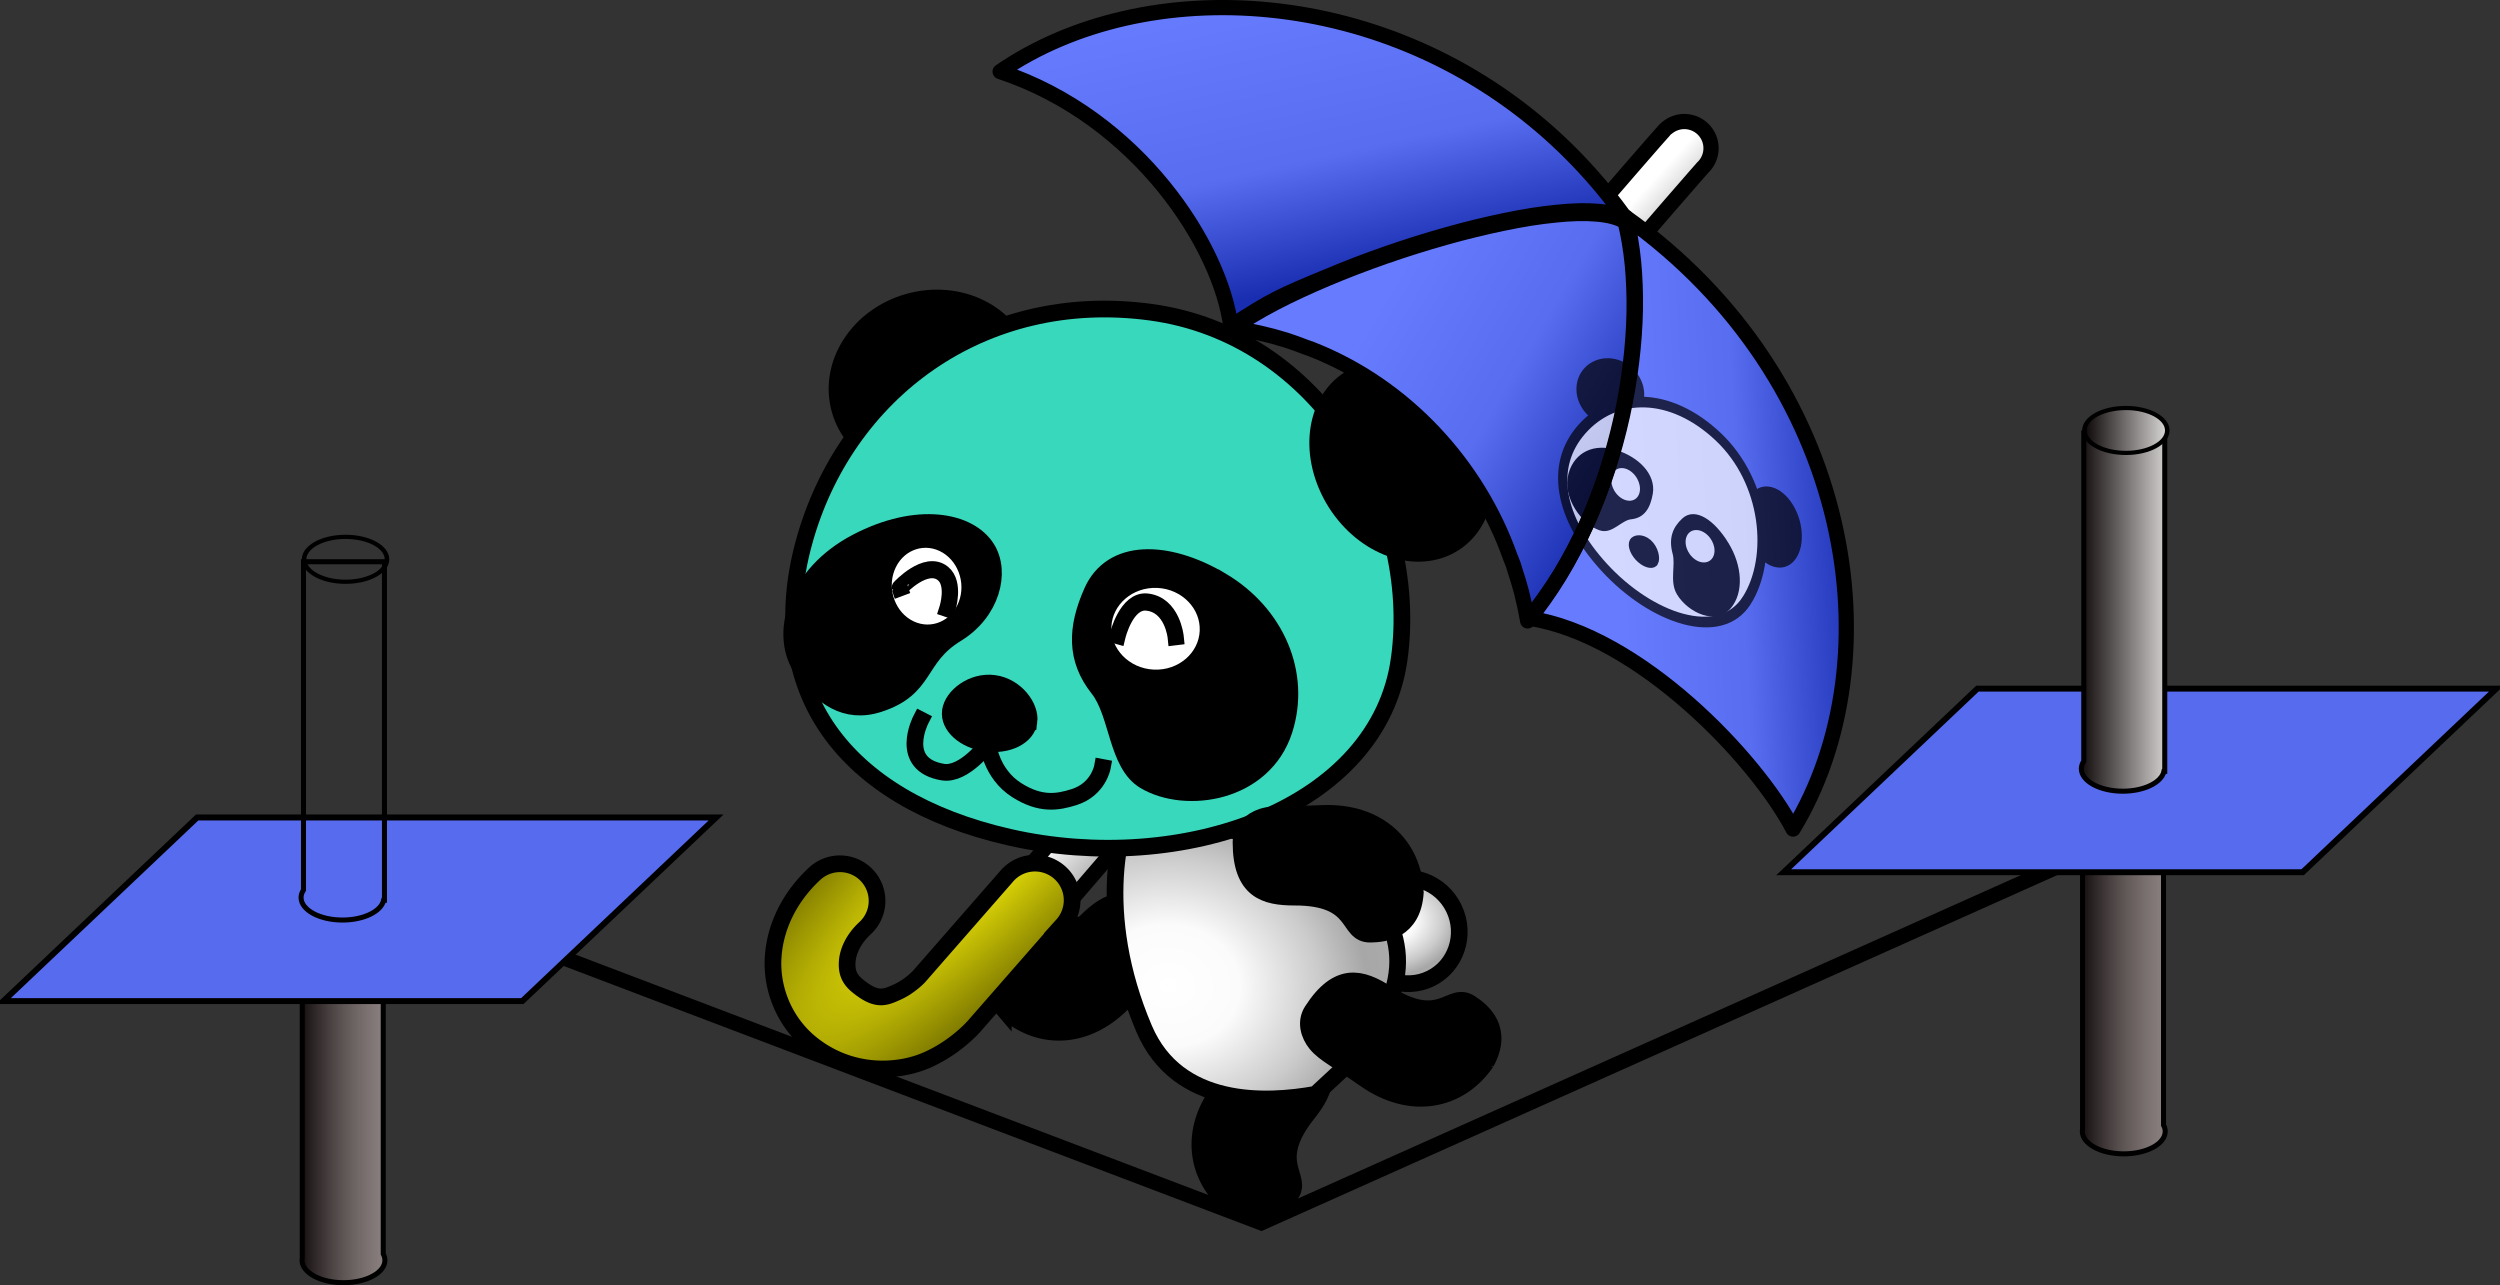 <?xml version="1.0" standalone="no"?>
<svg xmlns:rdf="http://www.w3.org/1999/02/22-rdf-syntax-ns#" xmlns="http://www.w3.org/2000/svg" xmlns:cc="http://creativecommons.org/ns#" xmlns:xlink="http://www.w3.org/1999/xlink" xmlns:dc="http://purl.org/dc/elements/1.1/" xmlns:svg="http://www.w3.org/2000/svg" xmlns:inkscape="http://www.inkscape.org/namespaces/inkscape" xmlns:sodipodi="http://sodipodi.sourceforge.net/DTD/sodipodi-0.dtd" xmlns:ns1="http://sozi.baierouge.fr" id="svg2" viewBox="0 0 1347.9 692.94" version="1.1">
  <rect x="0" y="0" width="1347.9" height="692.94" fill="#333333" stroke="none"/>
  <defs id="defs4">
    <linearGradient id="linearGradient4102-0-9">
      <stop id="stop4104-9-9" offset="0"/>
      <stop id="stop5225" stop-color="#cfcfcf" offset=".5"/>
      <stop id="stop4114-4-8" stop-color="#fff" offset="1"/>
    </linearGradient>
    <clipPath id="clipPath5323" clipPathUnits="userSpaceOnUse">
      <path id="path5325" stroke-linejoin="round" d="m-868.49 334.32c4.87 0.647 9.758 1.474 14.531 2.531 4.773 1.057 9.469 2.331 14.125 3.781 3.553 1.107 7.025 2.422 10.5 3.75 1.082 0.397 2.21 0.738 3.281 1.156 50.802 19.809 89.783 62.695 107.28 112.06 0.516 1.398 1.139 2.742 1.625 4.156 0.272 0.791 0.488 1.61 0.75 2.406 0.017 0.051 0.015 0.105 0.031 0.156 1.334 4.066 2.615 8.125 3.688 12.312 1.296 5.06 2.416 10.247 3.312 15.469 0.38-0.462 0.749-0.94 1.125-1.406 59.429 9.348 122.31 75.936 141.97 113.62 55.608-91.372 32.985-242.27-90.312-329.97-0.301-0.214-0.604-0.412-0.906-0.625-11.039-15.254-23.16-28.882-36.125-40.906-52.468-48.66-118.48-71.316-179.94-71.406h0c-44.851-0.066-87.265 11.882-120.25 34.5 74.817 24.878 118.86 94.578 124.38 137.34z" stroke="#000" stroke-linecap="round" fill="none" style="fill:none"/>
    </clipPath>
    <radialGradient id="radialGradient5437" gradientUnits="userSpaceOnUse" cy="402.94" cx="-213.38" gradientTransform="matrix(2.273 .695 -.525 1.703 482.96 -135.01)" r="37.908">
      <stop id="stop4076-1" stop-color="#fff" offset="0"/>
      <stop id="stop4084-2" stop-color="#fbfbfb" offset=".18"/>
      <stop id="stop4088-3" stop-color="#cbcbcb" offset=".381"/>
      <stop id="stop4086-3" stop-color="#a7a7a7" offset=".5"/>
      <stop id="stop4082-4" stop-color="#aaa" offset=".571"/>
      <stop id="stop4078-1" stop-color="#fff" offset="1"/>
    </radialGradient>
    <radialGradient id="radialGradient5439" gradientUnits="userSpaceOnUse" cy="206.23" cx="72.331" gradientTransform="matrix(2.193 -.112 .173 1.873 138.4 138.43)" r="97.161">
      <stop id="stop4076" stop-color="#fff" offset="0"/>
      <stop id="stop4084" stop-color="#fbfbfb" offset=".18"/>
      <stop id="stop4088" stop-color="#cbcbcb" offset=".381"/>
      <stop id="stop4086" stop-color="#a7a7a7" offset=".5"/>
      <stop id="stop4082" stop-color="#aaa" offset=".571"/>
      <stop id="stop4078" stop-color="#fff" offset="1"/>
    </radialGradient>
    <linearGradient id="linearGradient5441" y2="481.15" gradientUnits="userSpaceOnUse" x2="233.78" gradientTransform="translate(26.2 -33.478)" y1="499.42" x1="253.76">
      <stop id="stop4557" stop-color="#bababa" offset="0"/>
      <stop id="stop4559" stop-color="#fff" offset="1"/>
    </linearGradient>
    <radialGradient id="radialGradient5443" gradientUnits="userSpaceOnUse" cy="535.64" cx="250.3" gradientTransform="matrix(-1.915 1.863 -.491 -.505 976.44 250.84)" r="85.152">
      <stop id="stop5375" stop-color="#fff709" offset="0"/>
      <stop id="stop5377" stop-color="#827d00" offset="1"/>
    </radialGradient>
    <radialGradient id="radialGradient5445" gradientUnits="userSpaceOnUse" cy="276.67" cx="121.24" gradientTransform="matrix(-1.112 2.303 -2.567 -1.24 1164.8 575.53)" r="167.98">
      <stop id="stop4104-3" stop-color="#fff" offset="0"/>
      <stop id="stop4106-2" stop-color="#fbfbfb" offset=".18"/>
      <stop id="stop4108-2" stop-color="#cbcbcb" offset=".45"/>
      <stop id="stop4110-1" stop-color="#a7a7a7" offset=".545"/>
      <stop id="stop4112-6" stop-color="#aaa" offset=".661"/>
      <stop id="stop4114-85" stop-color="#fff" offset="1"/>
    </radialGradient>
    <linearGradient id="linearGradient5447" y2="307.88" xlink:href="#linearGradient4102-0-9" gradientUnits="userSpaceOnUse" x2="-779.05" y1="390.85" x1="-636.97"/>
    <linearGradient id="linearGradient5449" y2="149.69" gradientUnits="userSpaceOnUse" x2="-833.16" y1="306.89" x1="-798.7">
      <stop id="stop5229" offset="0"/>
      <stop id="stop5231" stop-color="#cfcfcf" offset=".408"/>
      <stop id="stop5233" stop-color="#fff" offset="1"/>
    </linearGradient>
    <linearGradient id="linearGradient5451" y2="514.89" xlink:href="#linearGradient4102-0-9" gradientUnits="userSpaceOnUse" x2="-654.47" y1="507.62" x1="-523.76"/>
    <linearGradient id="linearGradient6914" y2="479" gradientUnits="userSpaceOnUse" x2="772.53" gradientTransform="matrix(1 0 0 .461 -14.281 297.97)" y1="479" x1="720.87">
      <stop id="stop6910" stop-color="#060000" offset="0"/>
      <stop id="stop6912" stop-color="#c6b6b6" stop-opacity=".623" offset="1"/>
    </linearGradient>
    <linearGradient id="linearGradient6908-8">
      <stop id="stop6910-1" stop-color="#060000" offset="0"/>
      <stop id="stop6912-5" stop-color="#e0dddd" offset="1"/>
    </linearGradient>
    <linearGradient id="linearGradient7038" y2="231.56" xlink:href="#linearGradient6908-8" gradientUnits="userSpaceOnUse" x2="761.16" y1="231.56" x1="708.95"/>
    <linearGradient id="linearGradient7147" y2="479" xlink:href="#linearGradient6908-8" gradientUnits="userSpaceOnUse" x2="772.53" gradientTransform="matrix(1 0 0 .461 101.34 89.097)" y1="479" x1="720.87"/>
  </defs>
  <g id="layer1" transform="translate(297.27 14.756)">
    <g id="g5387">
      <path id="path3133-6-4-6-9-5-7" stroke="#000" stroke-width="9" stroke-linecap="square" d="m243.67 529.24c18.152 17.362 45.038 17.666 65.946-4.87 11.473-12.367 18.321-17.424 21.647-23.807 2.89-5.546 3.393-12.812-1.467-17.755-18.215-18.53-29.993-12.047-41.356-0.854-24.982 24.609-33.655 4.944-43.049 14.298-5.497 5.475-15.067 17.407-1.721 32.988z" style="fill:rgb(0, 0, 0)"/>
      <path id="path3133-6-4-6-9-5" stroke="#000" stroke-width="9" stroke-linecap="square" d="m365.54 635.08c-19.182-16.216-22.325-42.92-2.123-66.091 11.086-12.716 15.391-20.059 21.387-24.04 5.21-3.459 12.381-4.727 17.81-0.417 20.35 16.156 15.148 28.553 5.218 41.034-21.832 27.442-1.361 33.989-9.67 44.318-4.863 6.045-15.718 16.821-32.622 5.196z" style="fill:rgb(0, 0, 0)"/>
      <path id="path3683" d="m-172.77 412.3c0 18.407-14.618 33.33-32.649 33.33-18.032 0-32.649-14.922-32.649-33.33 0-18.407 14.618-33.33 32.649-33.33 18.032 0 32.649 14.922 32.649 33.33z" transform="matrix(.769 -.372 .373 .772 465.68 92.438)" stroke="#000" stroke-linecap="square" stroke-width="10.518" fill="url(#radialGradient5437)" style="fill:url(&quot;#radialGradient5437&quot;)"/>
      <path id="path3133-6-8-5" d="m432.67 454.87c31.754 33.752 31.628 63.083-1.138 102.26l-19.494 18.097c-26.112 4.756-74.284 7.318-92.444-35.317-26.387-61.953-14.333-113.58-1.24-131.06 18.401-11.76 63.214-8.296 114.32 46.02z" stroke="#000" stroke-linecap="square" stroke-width="9" fill="url(#radialGradient5439)" style="fill:url(&quot;#radialGradient5439&quot;)"/>
      <path id="path3133-6-4-6-9-5-8" stroke="#000" stroke-width="9" stroke-linecap="square" d="m503.97 558.07c-14.199 20.719-40.451 26.539-65.54 8.776-13.768-9.747-21.509-13.29-26.074-18.854-3.967-4.835-5.951-11.842-2.211-17.677 14.022-21.875 26.88-17.95 40.299-9.329 29.503 18.954 33.953-2.073 45.068 5.153 6.505 4.229 18.32 13.942 8.459 31.932z" style="fill:rgb(0, 0, 0)"/>
      <path id="rect4188" d="m375.68 410.97 36.514 29.839c-10.782-6.57-19.036-10.74-15.007 5.324l-39.26-11.25z" style="fill:rgb(0, 0, 0)"/>
      <g id="g5383" stroke="#000">
        <path id="path9065" stroke-linejoin="round" d="m623.76 58.763c-1.923-3.873-5.484-6.677-9.7-7.639-4.216-0.962-8.641 0.02-12.054 2.675-2.205 1.663-1.613 1.396-1.825 1.615-0.212 0.22-0.352 0.416-0.515 0.594-0.327 0.355-0.667 0.728-1.112 1.227-0.889 0.997-2.119 2.368-3.667 4.136-3.097 3.536-7.51 8.615-13.089 15.046-11.158 12.862-26.945 31.101-45.785 52.925-37.681 43.648-87.654 101.64-137.53 159.56-99.756 115.84-199.14 231.42-199.14 231.42-3.544 3.877-4.697 9.374-3.011 14.349 1.686 4.974 5.946 8.637 11.116 9.559 5.171 0.922 10.434-1.041 13.736-5.126 0 0 99.413-115.55 199.16-231.38 49.874-57.915 99.826-115.91 137.49-159.54 18.833-21.815 34.595-40.017 45.723-52.845 5.564-6.414 9.988-11.497 13.027-14.967 1.52-1.735 2.68-3.062 3.462-3.939 0.211-0.237 0.307-0.352 0.453-0.515 0.008-0.02 0.014-0.04 0.021-0.06 0.087-0.096 0.252-0.235 0.308-0.296 0.013-0.015 0.051-0.067 0.062-0.079 0.071-0.077 0.113-0.094 0.041-0.019 4.461-4.366 5.603-11.108 2.83-16.701z" fill-rule="evenodd" stroke-linecap="round" stroke-width="8.2" fill="url(#linearGradient5441)" style="fill:url(&quot;#linearGradient5441&quot;)"/>
        <path id="path5349" style="fill:url(&quot;#radialGradient5443&quot;)" d="m260.81 450.62a20.002 20.002 0 0 0 -15.312 7.062l-47.375 54.188s-4.932 5.248-11.625 8.25-11.116 5.096-21.469-3.406c-4.474-3.674-5.832-7.444-5.531-12.781 0.301-5.338 3.066-12.173 9.594-18.219a20.002 20.002 0 1 0 -27.188 -29.344c-13.349 12.364-21.396 28.511-22.344 45.312-0.948 16.801 6.014 34.374 20.094 45.938 21.41 17.584 47.438 16.079 63.219 9 15.781-7.079 25.344-18.406 25.344-18.406l47.406-54.188a20.002 20.002 0 0 0 -14.812 -33.406z" stroke-linecap="square" stroke-width="9" fill="url(#radialGradient5443)"/>
      </g>
      <g id="g4016" transform="translate(3.813 -176.83)">
        <g id="g5478" stroke="#000" stroke-linecap="square" transform="translate(-84.651 -73.107)">
          <path id="path4104-4" d="m122.86 105.22c0 59.173-53.726 107.14-120 107.14s-120-47.969-120-107.14c0-59.173 53.726-107.14 120-107.14s120 47.969 120 107.14z" stroke-width="20.998" transform="matrix(.412 -.115 .115 .413 272.52 399.08)" style="fill:rgb(0, 0, 0)"/>
          <path id="path3133-8-5-7" d="m538.02 590.06c-10.95 81.19-116.97 117.82-210.42 96.47-89.5-20.45-132.14-79.57-110.64-158.62 22.02-80.93 96.09-136.75 187.05-124.4s144.96 105.35 134.01 186.55z" stroke-width="9" fill="url(#radialGradient5445)" style="fill:#37d8bc"/>
          <path id="path4106-8-8" d="m-868.57 158.08c0 50.495-51.167 91.429-114.29 91.429-63.118 0-114.29-40.934-114.29-91.429s51.167-91.429 114.29-91.429c63.118 0 114.29 40.934 114.29 91.429z" stroke-width="19.632" transform="matrix(.196 .413 -.428 .172 799.53 862.6)"/>
          <path id="path4134-2-8" stroke-width="9" d="m338.35 624.32c-1.074 7.964-11.438 13.139-23.133 11.552-11.696-1.587-20.316-9.339-19.242-17.303 1.074-7.964 11.892-16.509 23.588-14.922 11.696 1.587 19.862 12.71 18.788 20.674z"/>
          <path id="path4137-4" d="m280.01 623.31s-12.402 24.091 11.895 28.161c11.502 1.937 24.284-15.225 24.284-15.225s1.494 16.029 15.596 24.959c12.582 7.968 21.795 6.686 31.132 3.652 12.801-4.16 14.982-15.913 14.982-15.913" stroke-width="9" fill="none"/>
          <g id="g3073-1-1" stroke-width="19.704" transform="matrix(.406 .191 -.187 .426 397.04 339.17)">
            <path id="path4111-2-7" d="m-141.12 505.79c-51.719 63.679-41.909 136.03 2.895 160.38 32.897 17.881 68.312 25.497 100.15-2.562 46.047-40.59 19.283-66.31 51.614-111.81 28.411-39.99 20.026-86.7-7.537-104.08-32.957-20.77-95.401-5.61-147.12 58.07z"/>
            <g id="g3110-3-1" transform="translate(0 -12.379)">
              <path id="path7046-3-1" d="m10.378 529.19c1.558 29.341-20.852 53.154-50.022 53.154s-54.108-23.813-55.666-53.154c-1.558-29.341 20.852-53.154 50.022-53.154s54.108 23.813 55.666 53.154z" fill="#fff"/>
              <path id="path8989-4-5" d="m-71.101 544.24c-0.021-0.02 15.062-42.327 40.347-36.442 18.695 4.352 22.019 34.62 22.019 34.62" fill="none"/>
            </g>
          </g>
          <g id="g3193-2" stroke-width="13.166" transform="matrix(.659 -.068 .062 .702 706.63 569.41)">
            <path id="path4113-1-7-2" d="m-394.82-68.084c42.228 29.076 58.906 77.018 40.319 118.24-20.967 46.494-85.327 49.521-117.24 27.464-21.744-15.03-16.611-53.074-31.083-73.954-16.682-24.068-13.705-47.448 1.928-73.704 18.8-31.575 63.845-27.117 106.07 1.959z"/>
            <g id="g3114-1-6-9" transform="matrix(.99 .139 -.139 .99 -733.65 -477.41)">
              <path id="path8987-3-1-13" d="m383.04 397.1c0 20.891-19.083 37.846-42.597 37.846s-42.597-16.955-42.597-37.846 19.083-37.846 42.597-37.846 42.597 16.955 42.597 37.846z" fill="#fff"/>
              <path id="path9960-8-4-5" d="m309.84 403.6s5.831-27.502 22.615-26.594c20.8 1.125 24.611 25.412 24.611 25.412" fill="none"/>
            </g>
          </g>
        </g>
      </g>
      <path id="path3133-6-4-6-9-5-8-3" stroke="#000" stroke-width="9" stroke-linecap="square" d="m465.82 466.57c-0.788-25.105-19.759-44.16-50.466-42.728-16.851 0.786-25.281-0.404-32.125 1.821-5.948 1.933-11.397 6.764-11.393 13.696 0.015 25.984 12.961 29.61 28.91 29.584 35.067-0.056 27.478 20.053 40.734 19.959 7.758-0.055 22.946-1.864 24.34-22.332z"/>
      <g id="g5327" transform="translate(1234.3 -173.21)">
        <g id="g5306" clip-path="url(#clipPath5323)">
          <g id="g5251">
            <path id="path3235-5-9" fill="url(#linearGradient5447)" d="m-716.56 462.73c1.334 4.066 2.616 8.135 3.688 12.322 1.296 5.06 2.401 10.228 3.297 15.45 3.137-3.812 6.119-7.767 8.994-11.845 2.875-4.079 5.635-8.257 8.249-12.564 2.614-4.307 5.087-8.721 7.441-13.219 2.354-4.498 4.603-9.096 6.699-13.747 2.096-4.651 4.056-9.381 5.896-14.147 1.84-4.766 3.543-9.544 5.128-14.388 1.585-4.844 3.028-9.746 4.359-14.629 1.331-4.883 2.547-9.763 3.627-14.648 2.158-9.771 3.806-19.512 4.965-29.065s1.852-18.93 2.023-27.963c0.085-4.516 0.021-8.947-0.139-13.276-0.159-4.33-0.426-8.586-0.829-12.691-0.403-4.105-0.935-8.07-1.579-11.914-0.645-3.843-1.38-7.53-2.265-11.073-1.74-1.124-3.936-2.03-6.449-2.72-2.513-0.691-5.364-1.155-8.559-1.441-3.195-0.287-6.728-0.412-10.514-0.324-3.786 0.087-7.831 0.387-12.118 0.819s-8.807 0.988-13.503 1.735c-4.696 0.747-9.554 1.677-14.568 2.709-10.029 2.063-20.632 4.661-31.39 7.686-10.757 3.025-21.701 6.472-32.459 10.221s-21.312 7.813-31.345 12.048c-10.032 4.235-19.531 8.622-28.11 13.106-4.289 2.242-8.319 4.514-12.109 6.773-3.79 2.259-7.349 4.53-10.548 6.778 4.87 0.647 9.729 1.49 14.502 2.546 4.773 1.057 9.485 2.312 14.141 3.763 3.553 1.107 7.036 2.436 10.511 3.763 1.082 0.397 2.197 0.735 3.268 1.152 50.802 19.809 89.785 62.709 107.28 112.08 0.516 1.398 1.148 2.728 1.633 4.143 0.272 0.791 0.481 1.611 0.743 2.407 0.017 0.051 0.018 0.108 0.035 0.159z"/>
            <path id="path3244-7-1" fill="url(#linearGradient5449)" d="m-656.77 272.76c-0.301-0.214-0.602-0.427-0.904-0.64-11.039-15.254-23.166-28.863-36.131-40.887v-0c-90.756-84.168-222.02-90.512-300.2-36.899 74.817 24.878 118.87 94.58 124.38 137.35 21.799-14.195 26.599-16.445 52.415-27.068 10.032-4.235 20.586-8.299 31.345-12.048 10.759-3.749 21.702-7.196 32.459-10.221 10.757-3.025 21.361-5.623 31.39-7.686 5.014-1.032 9.872-1.962 14.568-2.709 4.696-0.747 9.216-1.303 13.503-1.735 4.287-0.432 8.332-0.731 12.118-0.819 3.786-0.087 7.319 0.037 10.514 0.324 3.195 0.287 6.046 0.751 8.559 1.441 2.099 0.577 3.976 1.303 5.551 2.182"/>
            <path id="path3232-6-2" fill="url(#linearGradient5451)" d="m-657.21 273.34c0.311 0.174 0.61 0.353 0.897 0.538 0.885 3.543 1.621 7.23 2.265 11.073 0.645 3.843 1.177 7.808 1.579 11.914 0.403 4.105 0.669 8.361 0.829 12.691s0.224 8.76 0.139 13.276c-0.171 9.033-0.864 18.41-2.023 27.963s-2.806 19.294-4.965 29.065c-1.079 4.886-2.295 9.765-3.627 14.648-1.331 4.883-2.775 9.786-4.359 14.629-1.585 4.844-3.288 9.622-5.128 14.388-1.84 4.766-3.8 9.496-5.896 14.147-2.096 4.651-4.345 9.249-6.699 13.747-2.354 4.498-4.827 8.912-7.441 13.219s-5.374 8.486-8.249 12.564c-2.875 4.079-5.857 8.033-8.994 11.845 59.558 9.089 122.7 75.905 142.4 113.69 55.608-91.372 32.998-242.27-90.299-329.98"/>
          </g>
          <rect id="rect5266" opacity=".692" transform="rotate(-43.431)" height="704.58" width="319.04" y="-605.78" x="-919.44" fill="#2441ff"/>
          <g id="g5131-5" opacity=".7" stroke="#000" stroke-linecap="square" transform="matrix(.295 .245 -.153 .296 -308.59 652.71)">
            <g id="g3367-8" stroke-width="19.632" transform="translate(-1204.1 -282.76)">
              <path id="path4106-8-6" d="m-868.57 158.08c0 50.495-51.167 91.429-114.29 91.429-63.118 0-114.29-40.934-114.29-91.429s51.167-91.429 114.29-91.429c63.118 0 114.29 40.934 114.29 91.429z" transform="matrix(.22 .401 -.417 .197 595.42 673.26)"/>
              <path id="path4106-8-2-7" d="m-868.57 158.08c0 50.495-51.167 91.429-114.29 91.429-63.118 0-114.29-40.934-114.29-91.429s51.167-91.429 114.29-91.429c63.118 0 114.29 40.934 114.29 91.429z" transform="matrix(-.22 .401 .417 .197 -266.33 673.26)"/>
            </g>
            <path id="path3133-8-5-72" d="m-875.96 148.86c-6.137 81.702-109.81 124.52-204.36 108.73-90.552-15.127-136.61-71.631-119.81-151.81 17.201-82.091 87.843-142.18 179.38-135.23 91.533 6.955 150.93 96.606 144.79 178.31z" stroke-width="15" fill="#fff"/>
            <path id="path4134-2-2" stroke-width="9" d="m-1018.2 196.74c-0.226 8.033-9.984 14.275-21.782 13.933-11.798-0.342-21.19-7.139-20.964-15.172 0.226-8.033 10.08-17.674 21.878-17.332 11.798 0.342 21.094 10.538 20.868 18.571z"/>
            <path id="path4113-1-7-9" stroke-width="9" d="m-939.38 99.147c31.627 13.666 49.587 44.174 43.77 75.36-6.562 35.18-47.664 46.957-71.576 36.571-16.294-7.077-18.687-34.052-31.163-46.254-14.381-14.064-15.967-30.615-9.812-51.053 7.402-24.578 37.155-28.291 68.781-14.625z"/>
            <path id="path8987-3-1-4" d="m-943.37 127.04c1.225 14.686-10.382 27.621-25.907 28.872-15.525 1.251-29.119-9.653-30.344-24.34-1.225-14.686 10.382-27.621 25.907-28.872 15.525-1.251 29.119 9.653 30.344 24.34z" stroke-width="9" fill="#fff"/>
            <path id="path4113-1-7-2-1-1" stroke-width="9" d="m-1139.7 99.147c-31.627 13.666-49.587 44.174-43.77 75.36 6.562 35.18 47.664 46.957 71.576 36.571 16.294-7.077 18.687-34.052 31.164-46.254 14.381-14.064 15.967-30.615 9.812-51.053-7.402-24.578-37.155-28.291-68.781-14.625z"/>
            <path id="path8987-3-1-1-9" d="m-1135.7 127.04c-1.225 14.686 10.382 27.621 25.907 28.872 15.525 1.251 29.119-9.653 30.344-24.34 1.225-14.686-10.382-27.621-25.907-28.872-15.525-1.251-29.119 9.653-30.344 24.34z" stroke-width="9" fill="#fff"/>
          </g>
        </g>
        <g id="g3756-8" stroke-linejoin="round" transform="translate(-1208.8 138.72)" stroke="#000" stroke-linecap="round" stroke-width="8.2" fill="none">
          <path id="path3235-5" d="m493.9 326.73c1.334 4.066 2.616 8.135 3.688 12.322 1.296 5.06 2.401 10.228 3.297 15.45 3.137-3.812 6.119-7.767 8.994-11.845 2.875-4.079 5.635-8.257 8.249-12.564 2.614-4.307 5.087-8.721 7.441-13.219 2.354-4.498 4.603-9.096 6.699-13.747 2.096-4.651 4.056-9.381 5.896-14.147 1.84-4.766 3.543-9.544 5.128-14.388 1.585-4.844 3.028-9.746 4.359-14.629 1.331-4.883 2.547-9.763 3.627-14.648 2.158-9.771 3.806-19.512 4.965-29.065s1.852-18.93 2.023-27.963c0.085-4.516 0.021-8.947-0.139-13.276-0.159-4.33-0.426-8.586-0.829-12.691-0.403-4.105-0.935-8.07-1.579-11.914-0.645-3.843-1.38-7.53-2.265-11.073-1.74-1.124-3.936-2.03-6.449-2.72-2.513-0.691-5.364-1.155-8.559-1.441-3.195-0.287-6.728-0.412-10.514-0.324-3.786 0.087-7.831 0.387-12.118 0.819s-8.807 0.988-13.503 1.735c-4.696 0.747-9.554 1.677-14.568 2.709-10.029 2.063-20.632 4.661-31.39 7.686-10.757 3.025-21.701 6.472-32.459 10.221s-21.312 7.813-31.345 12.048c-10.032 4.235-19.531 8.622-28.11 13.106-4.289 2.242-8.319 4.514-12.109 6.773-3.79 2.259-7.349 4.53-10.548 6.778 4.87 0.647 9.729 1.49 14.502 2.546 4.773 1.057 9.485 2.312 14.141 3.763 3.553 1.107 7.036 2.436 10.511 3.763 1.082 0.397 2.197 0.735 3.268 1.152 50.802 19.809 89.785 62.709 107.28 112.08 0.516 1.398 1.148 2.728 1.633 4.143 0.272 0.791 0.481 1.611 0.743 2.407 0.017 0.051 0.018 0.108 0.035 0.159z"/>
          <path id="path3244-7" d="m553.68 136.76c-0.301-0.214-0.602-0.427-0.904-0.64-11.039-15.254-23.166-28.863-36.131-40.887v-0c-90.75-84.169-222.01-90.512-300.19-36.9 74.817 24.878 118.87 94.58 124.38 137.35 21.799-14.195 26.599-16.445 52.415-27.068 10.032-4.235 20.586-8.299 31.345-12.048 10.759-3.749 21.702-7.196 32.459-10.221 10.757-3.025 21.361-5.623 31.39-7.686 5.014-1.032 9.872-1.962 14.568-2.709 4.696-0.747 9.216-1.303 13.503-1.735 4.287-0.432 8.332-0.731 12.118-0.819 3.786-0.087 7.319 0.037 10.514 0.324 3.195 0.287 6.046 0.751 8.559 1.441 2.099 0.577 3.976 1.303 5.551 2.182"/>
          <path id="path3232-6" d="m553.25 137.34c0.311 0.174 0.61 0.353 0.897 0.538 0.885 3.543 1.621 7.23 2.265 11.073 0.645 3.843 1.177 7.808 1.579 11.914 0.403 4.105 0.669 8.361 0.829 12.691s0.224 8.76 0.139 13.276c-0.171 9.033-0.864 18.41-2.023 27.963s-2.806 19.294-4.965 29.065c-1.079 4.886-2.295 9.765-3.627 14.648-1.331 4.883-2.775 9.786-4.359 14.629-1.585 4.844-3.288 9.622-5.128 14.388-1.84 4.766-3.8 9.496-5.896 14.147-2.096 4.651-4.345 9.249-6.699 13.747-2.354 4.498-4.827 8.912-7.441 13.219s-5.374 8.486-8.249 12.564c-2.875 4.079-5.857 8.033-8.994 11.845 59.558 9.089 122.7 75.905 142.4 113.69 55.608-91.372 32.998-242.27-90.299-329.98"/>
        </g>
      </g>
    </g>
    <path id="path6394" d="m-107.71 516.85 375.53 142.64 442.49-197.96 26.2-40.756" transform="translate(114.97 -14.828)" stroke="#000" stroke-width="8" fill="none"/>
    <g id="g7184" stroke="#000">
      <path id="rect6906" d="m710.59 427.5v181.34c-0.076 0.407-0.125 0.832-0.125 1.25 0 6.69 10.008 12.094 22.344 12.094s22.344-5.404 22.344-12.094c0-1.185-0.322-2.324-0.906-3.406v-179.19h-43.656z" stroke-width="2.716" fill="url(#linearGradient6914)" transform="translate(114.97 -14.828)"/>
      <rect id="rect6969" transform="matrix(1 0 -.726 .688 0 0)" height="143.89" width="279.79" y="518.2" x="1145.1" stroke-width="4.659" fill="#576bee"/>
      <path id="rect6906-7" d="m826.22 218.64v177c-0.837 1.273-1.312 2.634-1.312 4.062 0 6.69 10.008 12.125 22.344 12.125 11.444 0 20.884-4.671 22.188-10.688h0.438v-182.5h-43.656z" stroke-width="2.716" fill="url(#linearGradient7147)"/>
      <path id="path7030" d="m759.8 231.56c0 8.039-11.078 14.556-24.744 14.556s-24.744-6.517-24.744-14.556c0-8.039 11.078-14.556 24.744-14.556s24.744 6.517 24.744 14.556z" stroke-width="2.716" fill="url(#linearGradient7038)" transform="matrix(.903 0 0 .832 185.14 24.675)"/>
    </g>
    <g id="g7184-6" stroke="#000" transform="translate(-959.86 69.468)">
      <path id="rect6906-6" d="m710.59 427.5v181.34c-0.076 0.407-0.125 0.832-0.125 1.25 0 6.69 10.008 12.094 22.344 12.094s22.344-5.404 22.344-12.094c0-1.185-0.322-2.324-0.906-3.406v-179.19h-43.656z" stroke-width="2.716" fill="url(#linearGradient6914)" transform="translate(114.97 -14.828)"/>
      <rect id="rect6969-6" transform="matrix(1 0 -.726 .688 0 0)" height="143.89" width="279.79" y="518.2" x="1145.1" stroke-width="4.659" fill="#576bee"/>
      <path id="rect6906-7-6" d="m826.22 218.64v177c-0.837 1.273-1.312 2.634-1.312 4.062 0 6.69 10.008 12.125 22.344 12.125 11.444 0 20.884-4.671 22.188-10.688h0.438v-182.5h-43.656z" stroke-width="2.716" fill="url(#linearGradient7147)"/>
      <path id="path7030-8" d="m759.8 231.56c0 8.039-11.078 14.556-24.744 14.556s-24.744-6.517-24.744-14.556c0-8.039 11.078-14.556 24.744-14.556s24.744 6.517 24.744 14.556z" stroke-width="2.716" fill="url(#linearGradient7038)" transform="matrix(.903 0 0 .832 185.14 24.675)"/>
    </g>
  </g>
</svg>